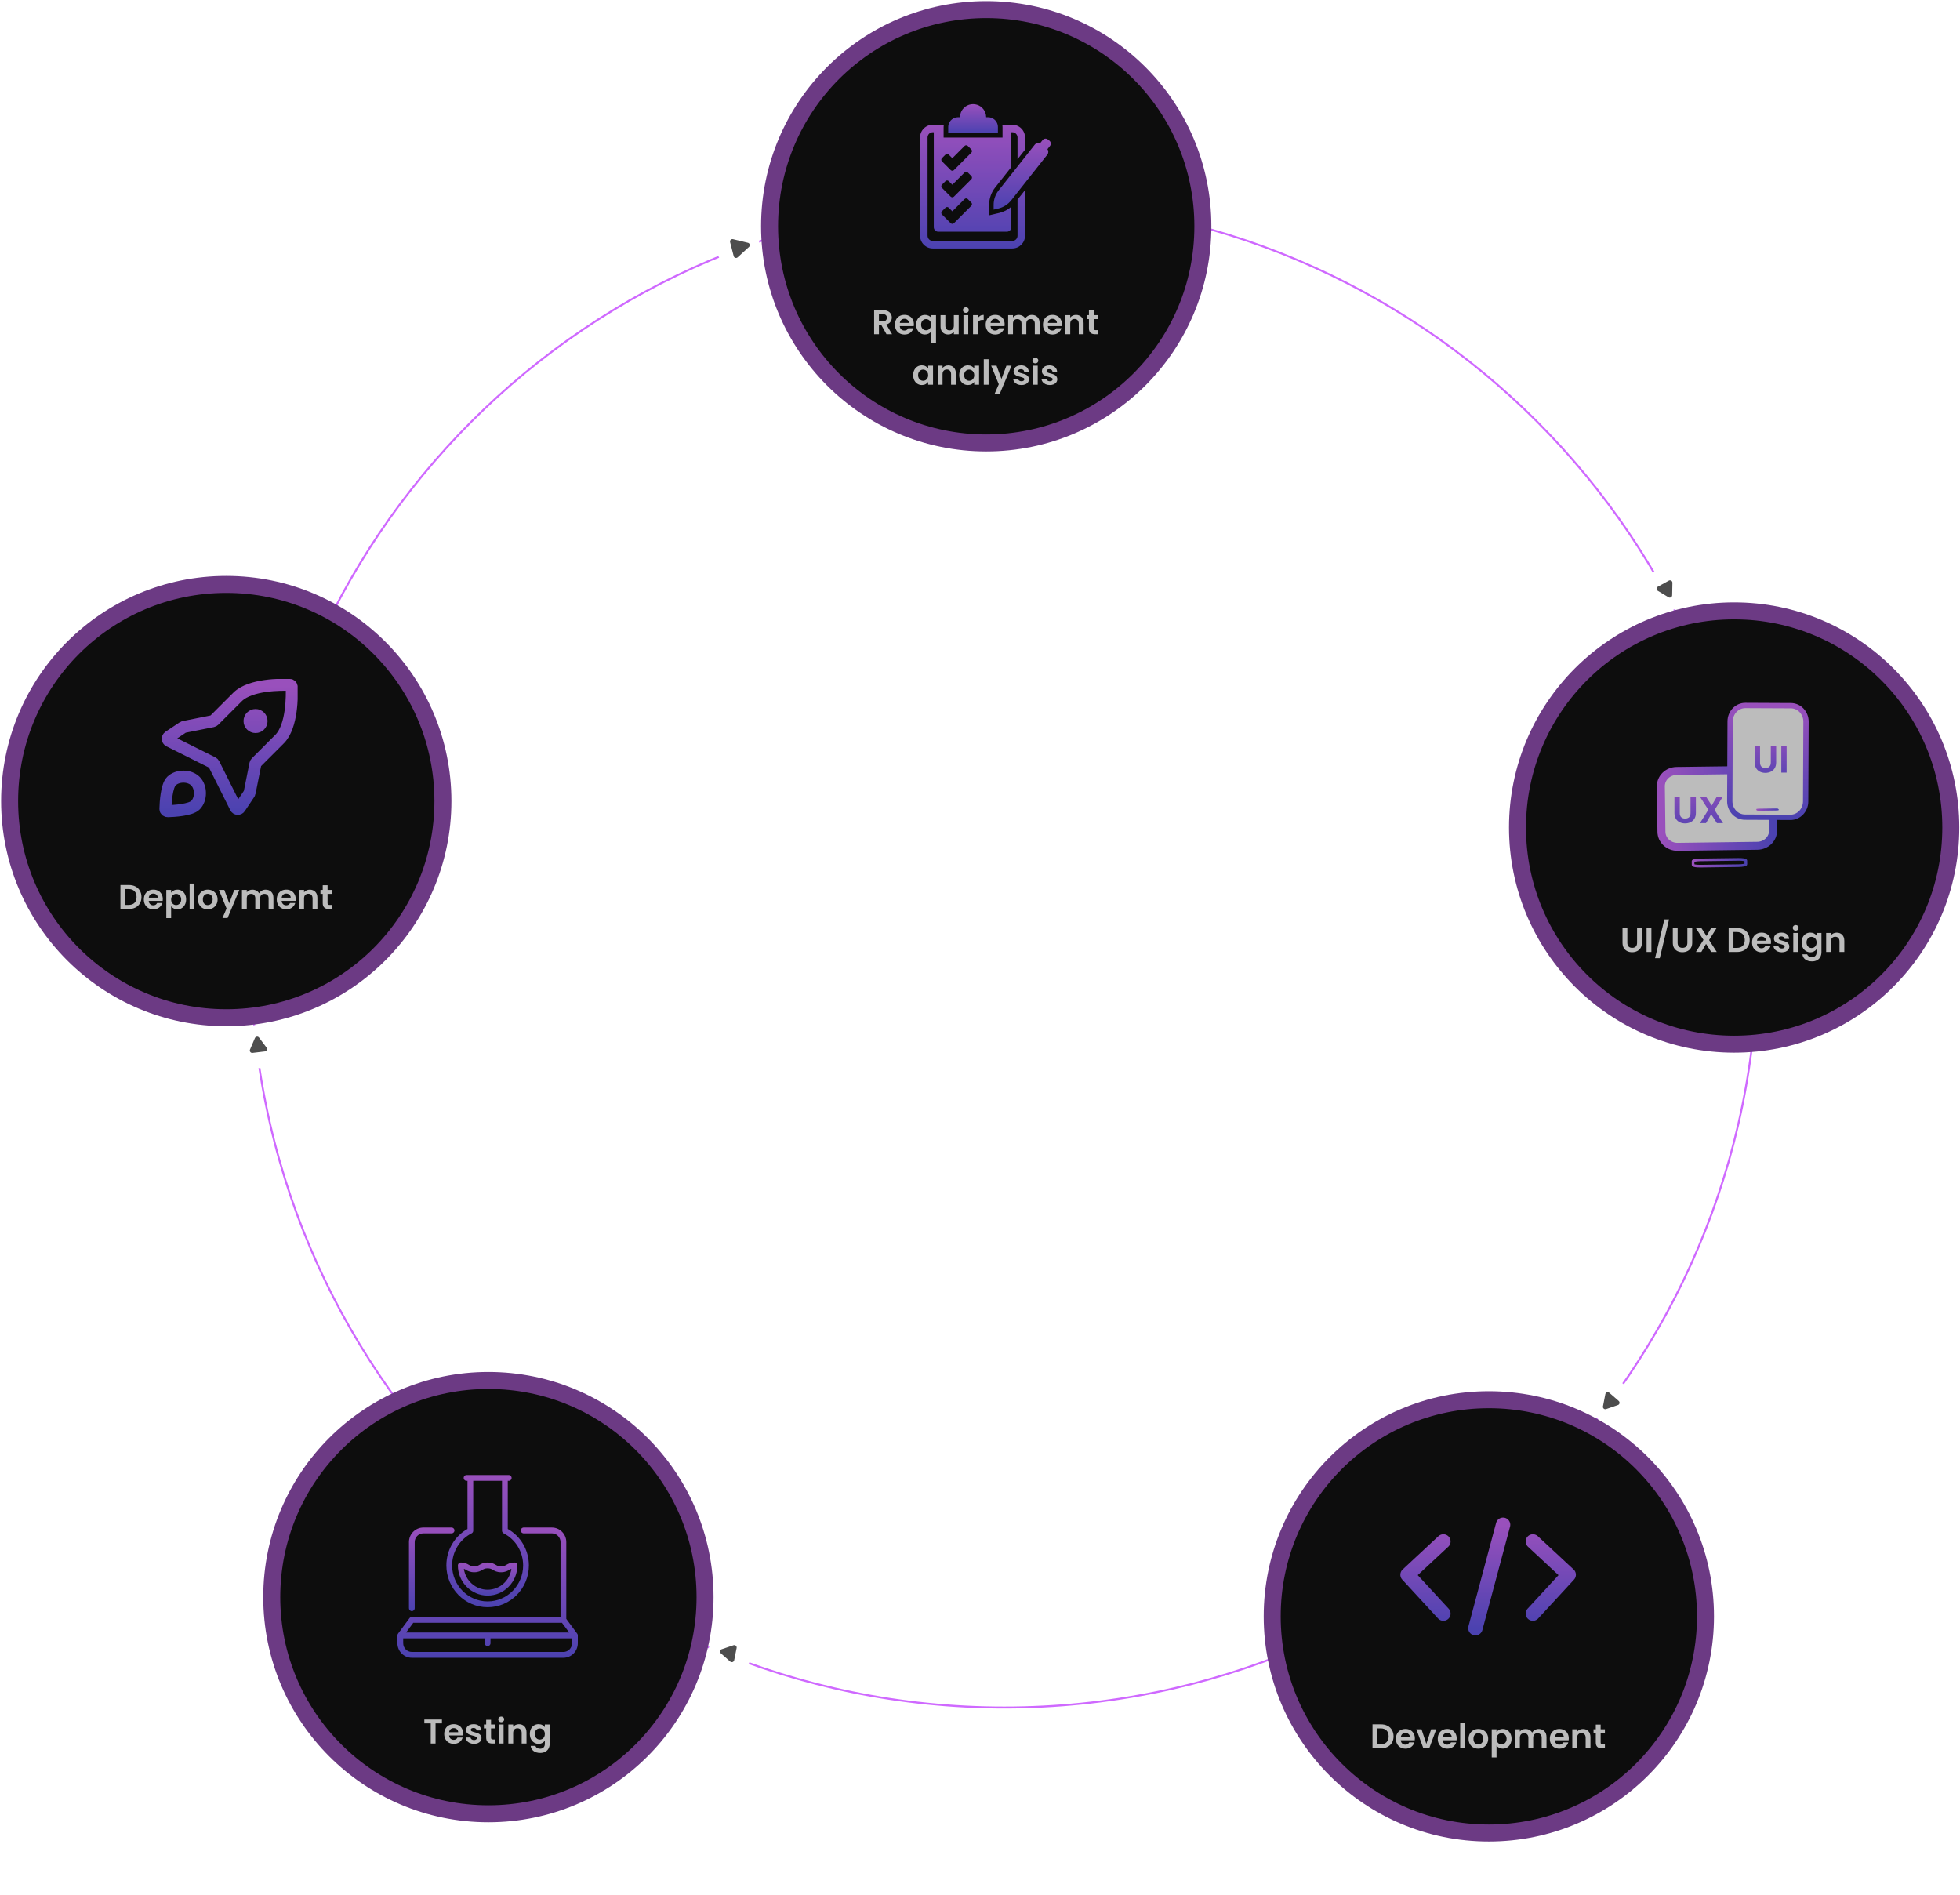 <svg width="815" height="788" viewBox="0 0 815 788" fill="none" xmlns="http://www.w3.org/2000/svg">
<path d="M730.824 396.746C730.824 569.75 590.577 709.997 417.573 709.997C244.569 709.997 104.322 569.75 104.322 396.746C104.322 223.743 244.569 83.495 417.573 83.495C590.577 83.495 730.824 223.743 730.824 396.746Z" stroke="#CF69FF" stroke-width="0.819"/>
<path d="M811.17 344.085C811.17 393.838 770.838 434.17 721.085 434.17C671.333 434.17 631 393.838 631 344.085C631 294.333 671.333 254 721.085 254C770.838 254 811.17 294.333 811.17 344.085Z" fill="#0D0D0D" stroke="#6C3A84" stroke-width="7.066"/>
<g opacity="0.72">
<path fill-rule="evenodd" clip-rule="evenodd" d="M697.157 320.568L730.317 320.135C733.98 320.088 736.986 322.874 737.032 326.358L737.278 345.287C737.324 348.771 734.391 351.635 730.728 351.682L697.568 352.115C693.905 352.162 690.899 349.376 690.853 345.892L690.607 326.963C690.561 323.479 693.494 320.615 697.157 320.568Z" fill="white" stroke="url(#paint0_linear_670_3278)" stroke-width="3.316" stroke-linecap="round" stroke-linejoin="round"/>
<path fill-rule="evenodd" clip-rule="evenodd" d="M707.122 357.535L722.797 357.33C724.528 357.308 725.935 357.523 725.938 357.81L725.959 359.371C725.962 359.659 724.562 359.91 722.831 359.933L707.156 360.137C705.424 360.159 704.018 359.945 704.014 359.657L703.994 358.096C703.99 357.809 705.39 357.557 707.122 357.535Z" stroke="url(#paint1_linear_670_3278)" stroke-width="1.105" stroke-linecap="round" stroke-linejoin="round"/>
<path fill-rule="evenodd" clip-rule="evenodd" d="M750.969 300.091L750.814 333.254C750.797 336.917 747.958 339.873 744.473 339.857L725.543 339.768C722.059 339.752 719.247 336.769 719.265 333.106L719.419 299.943C719.437 296.28 722.275 293.324 725.76 293.34L744.69 293.428C748.175 293.445 750.986 296.427 750.969 300.091Z" fill="white" stroke="url(#paint2_linear_670_3278)" stroke-width="2.211" stroke-linecap="round" stroke-linejoin="round"/>
<path fill-rule="evenodd" clip-rule="evenodd" d="M731.772 336.521L738.125 336.438C738.827 336.429 739.396 336.449 739.397 336.483L739.399 336.665C739.399 336.699 738.831 336.733 738.129 336.742L731.776 336.825C731.074 336.834 730.505 336.815 730.504 336.781L730.502 336.599C730.501 336.565 731.07 336.53 731.772 336.521Z" stroke="url(#paint3_linear_670_3278)" stroke-width="0.553" stroke-linecap="round" stroke-linejoin="round"/>
<path d="M731.854 310.224V317.054C731.854 317.802 732.049 318.377 732.439 318.777C732.829 319.167 733.378 319.362 734.084 319.362C734.801 319.362 735.354 319.167 735.744 318.777C736.134 318.377 736.329 317.802 736.329 317.054V310.224H738.558V317.038C738.558 317.976 738.353 318.772 737.942 319.426C737.541 320.069 736.998 320.554 736.313 320.88C735.639 321.207 734.885 321.37 734.052 321.37C733.23 321.37 732.482 321.207 731.807 320.88C731.143 320.554 730.616 320.069 730.226 319.426C729.836 318.772 729.641 317.976 729.641 317.038V310.224H731.854ZM742.911 310.224V321.26H740.697V310.224H742.911Z" fill="url(#paint4_linear_670_3278)"/>
<path d="M698.472 331.228V338.058C698.472 338.806 698.667 339.381 699.057 339.781C699.447 340.171 699.995 340.366 700.701 340.366C701.418 340.366 701.971 340.171 702.361 339.781C702.751 339.381 702.946 338.806 702.946 338.058V331.228H705.176V338.042C705.176 338.98 704.97 339.776 704.559 340.43C704.158 341.073 703.615 341.557 702.93 341.884C702.256 342.211 701.502 342.374 700.669 342.374C699.847 342.374 699.099 342.211 698.424 341.884C697.76 341.557 697.233 341.073 696.843 340.43C696.453 339.776 696.258 338.98 696.258 338.042V331.228H698.472ZM713.923 342.264L711.536 338.548L709.37 342.264H706.872L710.35 336.698L706.824 331.228H709.37L711.757 334.927L713.907 331.228H716.406L712.943 336.777L716.469 342.264H713.923Z" fill="url(#paint5_linear_670_3278)"/>
<path d="M676.673 385.849V392.027C676.673 392.704 676.849 393.224 677.202 393.586C677.555 393.939 678.051 394.116 678.69 394.116C679.338 394.116 679.839 393.939 680.191 393.586C680.544 393.224 680.721 392.704 680.721 392.027V385.849H682.737V392.013C682.737 392.862 682.551 393.582 682.179 394.173C681.817 394.755 681.326 395.193 680.706 395.489C680.096 395.784 679.414 395.932 678.661 395.932C677.917 395.932 677.24 395.784 676.63 395.489C676.029 395.193 675.552 394.755 675.2 394.173C674.847 393.582 674.67 392.862 674.67 392.013V385.849H676.673ZM686.674 385.849V395.832H684.672V385.849H686.674ZM694.016 382.287L690.155 398.421H688.195L692.057 382.287H694.016ZM697.582 385.849V392.027C697.582 392.704 697.759 393.224 698.112 393.586C698.464 393.939 698.96 394.116 699.599 394.116C700.248 394.116 700.748 393.939 701.101 393.586C701.454 393.224 701.63 392.704 701.63 392.027V385.849H703.647V392.013C703.647 392.862 703.461 393.582 703.089 394.173C702.727 394.755 702.236 395.193 701.616 395.489C701.006 395.784 700.324 395.932 699.571 395.932C698.827 395.932 698.15 395.784 697.54 395.489C696.939 395.193 696.462 394.755 696.109 394.173C695.756 393.582 695.58 392.862 695.58 392.013V385.849H697.582ZM711.56 395.832L709.4 392.471L707.441 395.832H705.181L708.328 390.797L705.138 385.849H707.441L709.601 389.195L711.546 385.849H713.806L710.673 390.869L713.863 395.832H711.56ZM722.285 385.849C723.334 385.849 724.254 386.054 725.045 386.464C725.846 386.874 726.461 387.46 726.89 388.223C727.329 388.976 727.548 389.853 727.548 390.855C727.548 391.856 727.329 392.733 726.89 393.486C726.461 394.23 725.846 394.807 725.045 395.217C724.254 395.627 723.334 395.832 722.285 395.832H718.795V385.849H722.285ZM722.213 394.13C723.262 394.13 724.073 393.844 724.645 393.272C725.217 392.7 725.503 391.894 725.503 390.855C725.503 389.815 725.217 389.005 724.645 388.423C724.073 387.832 723.262 387.536 722.213 387.536H720.797V394.13H722.213ZM736.413 391.698C736.413 391.985 736.394 392.242 736.356 392.471H730.563C730.611 393.043 730.811 393.491 731.164 393.815C731.517 394.14 731.951 394.302 732.466 394.302C733.209 394.302 733.739 393.982 734.053 393.343H736.213C735.984 394.106 735.546 394.735 734.897 395.231C734.249 395.718 733.453 395.961 732.509 395.961C731.746 395.961 731.059 395.794 730.449 395.46C729.848 395.117 729.376 394.635 729.033 394.016C728.699 393.396 728.532 392.681 728.532 391.87C728.532 391.05 728.699 390.33 729.033 389.71C729.367 389.091 729.834 388.614 730.435 388.28C731.035 387.946 731.727 387.779 732.509 387.779C733.262 387.779 733.934 387.942 734.525 388.266C735.126 388.59 735.588 389.052 735.913 389.653C736.246 390.244 736.413 390.926 736.413 391.698ZM734.339 391.126C734.33 390.611 734.144 390.201 733.782 389.896C733.419 389.582 732.976 389.424 732.451 389.424C731.956 389.424 731.536 389.577 731.193 389.882C730.859 390.178 730.654 390.592 730.578 391.126H734.339ZM740.907 395.961C740.259 395.961 739.677 395.846 739.162 395.617C738.647 395.379 738.237 395.06 737.932 394.659C737.636 394.259 737.474 393.815 737.446 393.329H739.462C739.501 393.634 739.648 393.887 739.906 394.087C740.173 394.287 740.502 394.387 740.893 394.387C741.274 394.387 741.57 394.311 741.78 394.159C741.999 394.006 742.108 393.811 742.108 393.572C742.108 393.315 741.975 393.124 741.708 393C741.451 392.867 741.036 392.724 740.464 392.571C739.872 392.428 739.386 392.28 739.005 392.128C738.633 391.975 738.309 391.741 738.032 391.427C737.765 391.112 737.632 390.688 737.632 390.154C737.632 389.715 737.756 389.315 738.004 388.952C738.261 388.59 738.623 388.304 739.091 388.094C739.567 387.884 740.125 387.779 740.764 387.779C741.708 387.779 742.461 388.018 743.024 388.495C743.586 388.962 743.896 389.596 743.954 390.397H742.037C742.008 390.082 741.875 389.834 741.636 389.653C741.408 389.462 741.098 389.367 740.707 389.367C740.344 389.367 740.063 389.434 739.863 389.567C739.672 389.701 739.577 389.887 739.577 390.125C739.577 390.392 739.71 390.597 739.977 390.74C740.244 390.874 740.659 391.012 741.222 391.155C741.794 391.298 742.266 391.446 742.638 391.598C743.01 391.751 743.329 391.989 743.596 392.314C743.873 392.628 744.016 393.048 744.025 393.572C744.025 394.03 743.896 394.44 743.639 394.802C743.391 395.165 743.029 395.451 742.552 395.66C742.085 395.861 741.536 395.961 740.907 395.961ZM746.684 386.964C746.331 386.964 746.036 386.855 745.798 386.635C745.569 386.406 745.454 386.125 745.454 385.791C745.454 385.458 745.569 385.181 745.798 384.962C746.036 384.733 746.331 384.619 746.684 384.619C747.037 384.619 747.328 384.733 747.557 384.962C747.795 385.181 747.914 385.458 747.914 385.791C747.914 386.125 747.795 386.406 747.557 386.635C747.328 386.855 747.037 386.964 746.684 386.964ZM747.671 387.908V395.832H745.669V387.908H747.671ZM752.753 387.779C753.344 387.779 753.864 387.899 754.312 388.137C754.76 388.366 755.113 388.666 755.371 389.038V387.908H757.387V395.889C757.387 396.623 757.24 397.277 756.944 397.849C756.648 398.43 756.205 398.888 755.614 399.222C755.023 399.565 754.308 399.737 753.468 399.737C752.343 399.737 751.418 399.475 750.694 398.95C749.979 398.426 749.573 397.71 749.478 396.805H751.466C751.571 397.167 751.795 397.453 752.138 397.663C752.491 397.882 752.915 397.992 753.411 397.992C753.993 397.992 754.465 397.815 754.827 397.463C755.19 397.119 755.371 396.595 755.371 395.889V394.659C755.113 395.031 754.756 395.341 754.298 395.589C753.85 395.837 753.335 395.961 752.753 395.961C752.086 395.961 751.476 395.789 750.923 395.446C750.369 395.103 749.931 394.621 749.607 394.001C749.292 393.372 749.135 392.652 749.135 391.842C749.135 391.041 749.292 390.33 749.607 389.71C749.931 389.091 750.365 388.614 750.908 388.28C751.461 387.946 752.076 387.779 752.753 387.779ZM755.371 391.87C755.371 391.384 755.275 390.969 755.085 390.626C754.894 390.273 754.637 390.006 754.312 389.825C753.988 389.634 753.64 389.539 753.268 389.539C752.896 389.539 752.553 389.629 752.238 389.811C751.924 389.992 751.666 390.259 751.466 390.611C751.275 390.955 751.18 391.365 751.18 391.842C751.18 392.318 751.275 392.738 751.466 393.1C751.666 393.453 751.924 393.725 752.238 393.915C752.563 394.106 752.906 394.202 753.268 394.202C753.64 394.202 753.988 394.111 754.312 393.93C754.637 393.739 754.894 393.472 755.085 393.129C755.275 392.776 755.371 392.356 755.371 391.87ZM763.734 387.794C764.678 387.794 765.441 388.094 766.023 388.695C766.604 389.286 766.895 390.116 766.895 391.184V395.832H764.893V391.455C764.893 390.826 764.735 390.344 764.421 390.011C764.106 389.667 763.677 389.496 763.133 389.496C762.58 389.496 762.142 389.667 761.818 390.011C761.503 390.344 761.346 390.826 761.346 391.455V395.832H759.343V387.908H761.346V388.895C761.613 388.552 761.951 388.285 762.361 388.094C762.781 387.894 763.238 387.794 763.734 387.794Z" fill="white"/>
</g>
<path d="M709.17 672.085C709.17 721.838 668.838 762.17 619.085 762.17C569.333 762.17 529 721.838 529 672.085C529 622.333 569.333 582 619.085 582C668.838 582 709.17 622.333 709.17 672.085Z" fill="#0D0D0D" stroke="#6C3A84" stroke-width="7.066"/>
<g opacity="0.72">
<path d="M600.176 640.932L585.287 654.778L600.176 670.932M637.398 640.932L652.287 654.778L637.398 670.932M625 634L613.5 677" stroke="url(#paint6_linear_670_3278)" stroke-width="6" stroke-linecap="round" stroke-linejoin="round"/>
<path d="M574.199 716.981C575.247 716.981 576.168 717.186 576.959 717.596C577.76 718.006 578.375 718.593 578.804 719.356C579.243 720.109 579.462 720.986 579.462 721.987C579.462 722.989 579.243 723.866 578.804 724.619C578.375 725.363 577.76 725.94 576.959 726.35C576.168 726.76 575.247 726.965 574.199 726.965H570.709V716.981H574.199ZM574.127 725.263C575.176 725.263 575.986 724.977 576.559 724.405C577.131 723.833 577.417 723.027 577.417 721.987C577.417 720.948 577.131 720.138 576.559 719.556C575.986 718.965 575.176 718.669 574.127 718.669H572.711V725.263H574.127ZM588.327 722.831C588.327 723.117 588.308 723.375 588.27 723.604H582.477C582.525 724.176 582.725 724.624 583.078 724.948C583.431 725.272 583.864 725.434 584.379 725.434C585.123 725.434 585.652 725.115 585.967 724.476H588.127C587.898 725.239 587.459 725.868 586.811 726.364C586.162 726.85 585.366 727.094 584.422 727.094C583.659 727.094 582.973 726.927 582.363 726.593C581.762 726.25 581.29 725.768 580.947 725.148C580.613 724.529 580.446 723.813 580.446 723.003C580.446 722.183 580.613 721.463 580.947 720.843C581.28 720.223 581.748 719.747 582.348 719.413C582.949 719.079 583.64 718.912 584.422 718.912C585.176 718.912 585.848 719.074 586.439 719.399C587.04 719.723 587.502 720.185 587.826 720.786C588.16 721.377 588.327 722.059 588.327 722.831ZM586.253 722.259C586.243 721.744 586.058 721.334 585.695 721.029C585.333 720.714 584.889 720.557 584.365 720.557C583.869 720.557 583.45 720.71 583.106 721.015C582.773 721.31 582.568 721.725 582.491 722.259H586.253ZM593.092 725.12L595.095 719.041H597.226L594.294 726.965H591.862L588.945 719.041H591.09L593.092 725.12ZM605.717 722.831C605.717 723.117 605.698 723.375 605.659 723.604H599.867C599.914 724.176 600.115 724.624 600.468 724.948C600.82 725.272 601.254 725.434 601.769 725.434C602.513 725.434 603.042 725.115 603.357 724.476H605.516C605.288 725.239 604.849 725.868 604.201 726.364C603.552 726.85 602.756 727.094 601.812 727.094C601.049 727.094 600.363 726.927 599.752 726.593C599.152 726.25 598.68 725.768 598.336 725.148C598.003 724.529 597.836 723.813 597.836 723.003C597.836 722.183 598.003 721.463 598.336 720.843C598.67 720.223 599.137 719.747 599.738 719.413C600.339 719.079 601.03 718.912 601.812 718.912C602.565 718.912 603.238 719.074 603.829 719.399C604.429 719.723 604.892 720.185 605.216 720.786C605.55 721.377 605.717 722.059 605.717 722.831ZM603.643 722.259C603.633 721.744 603.447 721.334 603.085 721.029C602.723 720.714 602.279 720.557 601.755 720.557C601.259 720.557 600.839 720.71 600.496 721.015C600.162 721.31 599.957 721.725 599.881 722.259H603.643ZM609.181 716.381V726.965H607.178V716.381H609.181ZM614.678 727.094C613.915 727.094 613.228 726.927 612.618 726.593C612.008 726.25 611.526 725.768 611.173 725.148C610.83 724.529 610.658 723.813 610.658 723.003C610.658 722.192 610.835 721.477 611.188 720.858C611.55 720.238 612.041 719.761 612.661 719.427C613.281 719.084 613.972 718.912 614.735 718.912C615.498 718.912 616.189 719.084 616.809 719.427C617.428 719.761 617.915 720.238 618.268 720.858C618.63 721.477 618.811 722.192 618.811 723.003C618.811 723.813 618.625 724.529 618.253 725.148C617.891 725.768 617.395 726.25 616.766 726.593C616.146 726.927 615.45 727.094 614.678 727.094ZM614.678 725.349C615.04 725.349 615.378 725.263 615.693 725.091C616.017 724.91 616.275 724.643 616.465 724.29C616.656 723.937 616.751 723.508 616.751 723.003C616.751 722.25 616.551 721.673 616.151 721.272C615.76 720.862 615.278 720.657 614.706 720.657C614.134 720.657 613.653 720.862 613.262 721.272C612.88 721.673 612.689 722.25 612.689 723.003C612.689 723.756 612.875 724.338 613.247 724.748C613.629 725.148 614.105 725.349 614.678 725.349ZM622.282 720.185C622.54 719.823 622.893 719.523 623.341 719.284C623.798 719.036 624.318 718.912 624.9 718.912C625.577 718.912 626.187 719.079 626.731 719.413C627.284 719.747 627.717 720.223 628.032 720.843C628.356 721.453 628.518 722.164 628.518 722.974C628.518 723.785 628.356 724.505 628.032 725.134C627.717 725.754 627.284 726.235 626.731 726.579C626.187 726.922 625.577 727.094 624.9 727.094C624.318 727.094 623.803 726.974 623.355 726.736C622.916 726.498 622.559 726.197 622.282 725.835V730.741H620.28V719.041H622.282V720.185ZM626.473 722.974C626.473 722.498 626.373 722.088 626.173 721.744C625.982 721.391 625.725 721.124 625.4 720.943C625.086 720.762 624.742 720.672 624.371 720.672C624.008 720.672 623.665 720.767 623.341 720.958C623.026 721.139 622.769 721.406 622.568 721.759C622.378 722.111 622.282 722.526 622.282 723.003C622.282 723.48 622.378 723.894 622.568 724.247C622.769 724.6 623.026 724.872 623.341 725.063C623.665 725.244 624.008 725.334 624.371 725.334C624.742 725.334 625.086 725.239 625.4 725.048C625.725 724.858 625.982 724.586 626.173 724.233C626.373 723.88 626.473 723.461 626.473 722.974ZM639.814 718.927C640.786 718.927 641.568 719.227 642.16 719.828C642.76 720.419 643.061 721.248 643.061 722.316V726.965H641.058V722.588C641.058 721.968 640.901 721.496 640.586 721.172C640.272 720.838 639.842 720.672 639.299 720.672C638.755 720.672 638.322 720.838 637.997 721.172C637.683 721.496 637.525 721.968 637.525 722.588V726.965H635.523V722.588C635.523 721.968 635.366 721.496 635.051 721.172C634.736 720.838 634.307 720.672 633.764 720.672C633.211 720.672 632.772 720.838 632.448 721.172C632.133 721.496 631.976 721.968 631.976 722.588V726.965H629.973V719.041H631.976V719.999C632.233 719.666 632.562 719.403 632.963 719.213C633.373 719.022 633.821 718.927 634.307 718.927C634.927 718.927 635.48 719.06 635.966 719.327C636.453 719.585 636.829 719.956 637.096 720.443C637.354 719.985 637.726 719.618 638.212 719.341C638.708 719.065 639.242 718.927 639.814 718.927ZM652.327 722.831C652.327 723.117 652.308 723.375 652.27 723.604H646.477C646.525 724.176 646.725 724.624 647.078 724.948C647.43 725.272 647.864 725.434 648.379 725.434C649.123 725.434 649.652 725.115 649.967 724.476H652.127C651.898 725.239 651.459 725.868 650.811 726.364C650.162 726.85 649.366 727.094 648.422 727.094C647.659 727.094 646.973 726.927 646.362 726.593C645.762 726.25 645.29 725.768 644.947 725.148C644.613 724.529 644.446 723.813 644.446 723.003C644.446 722.183 644.613 721.463 644.947 720.843C645.28 720.223 645.747 719.747 646.348 719.413C646.949 719.079 647.64 718.912 648.422 718.912C649.175 718.912 649.848 719.074 650.439 719.399C651.04 719.723 651.502 720.185 651.826 720.786C652.16 721.377 652.327 722.059 652.327 722.831ZM650.253 722.259C650.243 721.744 650.057 721.334 649.695 721.029C649.333 720.714 648.889 720.557 648.365 720.557C647.869 720.557 647.45 720.71 647.106 721.015C646.773 721.31 646.567 721.725 646.491 722.259H650.253ZM658.179 718.927C659.123 718.927 659.886 719.227 660.468 719.828C661.049 720.419 661.34 721.248 661.34 722.316V726.965H659.338V722.588C659.338 721.959 659.181 721.477 658.866 721.144C658.551 720.8 658.122 720.629 657.579 720.629C657.026 720.629 656.587 720.8 656.263 721.144C655.948 721.477 655.791 721.959 655.791 722.588V726.965H653.788V719.041H655.791V720.028C656.058 719.685 656.396 719.418 656.806 719.227C657.226 719.027 657.684 718.927 658.179 718.927ZM665.576 720.686V724.519C665.576 724.786 665.638 724.982 665.762 725.105C665.895 725.22 666.115 725.277 666.42 725.277H667.349V726.965H666.091C664.403 726.965 663.559 726.145 663.559 724.505V720.686H662.615V719.041H663.559V717.082H665.576V719.041H667.349V720.686H665.576Z" fill="white"/>
</g>
<path d="M293.17 664.085C293.17 713.838 252.838 754.17 203.085 754.17C153.333 754.17 113 713.838 113 664.085C113 614.333 153.333 574 203.085 574C252.838 574 293.17 614.333 293.17 664.085Z" fill="#0D0D0D" stroke="#6C3A84" stroke-width="7.066"/>
<g opacity="0.72">
<g clip-path="url(#clip0_670_3278)">
<path d="M187.778 635.141H176.033C172.734 635.141 170.049 637.861 170.049 641.204V668.694C170.049 669.364 170.585 669.906 171.246 669.906C171.907 669.906 172.443 669.364 172.443 668.694V641.204C172.443 639.198 174.054 637.566 176.033 637.566H187.778C188.439 637.566 188.974 637.023 188.974 636.353C188.974 635.683 188.439 635.141 187.778 635.141Z" fill="url(#paint7_linear_670_3278)"/>
<path d="M240.023 679.285L235.475 673.141V641.204C235.475 637.861 232.791 635.141 229.491 635.141H217.747C217.086 635.141 216.55 635.683 216.55 636.353C216.55 637.023 217.086 637.566 217.747 637.566H229.491C231.471 637.566 233.081 639.198 233.081 641.204V672.332H171.246C170.869 672.332 170.515 672.512 170.289 672.817L165.502 679.285C165.346 679.495 165.262 679.751 165.262 680.013V683.247C165.262 686.591 167.947 689.311 171.246 689.311H234.278C237.578 689.311 240.262 686.591 240.262 683.247V680.013C240.262 679.751 240.178 679.495 240.023 679.285ZM171.845 674.758H233.68L236.672 678.8H168.853L171.845 674.758ZM237.869 683.247C237.869 685.253 236.258 686.885 234.278 686.885H171.246C169.266 686.885 167.656 685.253 167.656 683.247V681.226H201.565V683.247C201.565 683.917 202.101 684.46 202.762 684.46C203.423 684.46 203.959 683.917 203.959 683.247V681.226H237.869V683.247Z" fill="url(#paint8_linear_670_3278)"/>
<path d="M211.14 635.734V615.736H211.539C212.2 615.736 212.736 615.193 212.736 614.523C212.736 613.853 212.2 613.311 211.539 613.311H193.986C193.325 613.311 192.789 613.853 192.789 614.523C192.789 615.193 193.325 615.736 193.986 615.736H194.385V635.734C188.952 638.813 185.608 644.558 185.608 650.906C185.608 660.491 193.303 668.289 202.762 668.289C212.221 668.289 219.916 660.491 219.916 650.906C219.916 644.558 216.573 638.813 211.14 635.734ZM202.762 665.864C194.623 665.864 188.002 659.154 188.002 650.906C188.002 645.227 191.113 640.107 196.121 637.545C196.524 637.339 196.778 636.921 196.778 636.463V615.736H208.746V636.463C208.746 636.92 209.001 637.339 209.404 637.545C214.412 640.107 217.523 645.227 217.523 650.906C217.523 659.154 210.901 665.864 202.762 665.864Z" fill="url(#paint9_linear_670_3278)"/>
<path d="M213.932 649.693C212.218 649.693 211.291 650.23 210.546 650.662C209.896 651.038 209.426 651.31 208.347 651.31C207.268 651.31 206.799 651.038 206.148 650.662C205.403 650.23 204.476 649.693 202.762 649.693C201.048 649.693 200.121 650.23 199.376 650.662C198.725 651.038 198.255 651.31 197.177 651.31C196.099 651.31 195.629 651.038 194.979 650.662C194.234 650.23 193.306 649.693 191.592 649.693C190.931 649.693 190.396 650.236 190.396 650.906C190.396 657.816 195.943 663.438 202.763 663.438C209.582 663.438 215.13 657.816 215.13 650.906C215.129 650.236 214.594 649.693 213.932 649.693ZM202.762 661.013C197.734 661.013 193.563 657.223 192.885 652.314C193.204 652.428 193.476 652.586 193.791 652.768C194.536 653.199 195.463 653.736 197.177 653.736C198.891 653.736 199.818 653.199 200.563 652.768C201.213 652.391 201.683 652.119 202.761 652.119C203.84 652.119 204.31 652.391 204.96 652.768C205.705 653.199 206.633 653.736 208.347 653.736C210.061 653.736 210.988 653.199 211.733 652.768C212.048 652.586 212.32 652.428 212.639 652.314C211.961 657.223 207.79 661.013 202.762 661.013Z" fill="url(#paint10_linear_670_3278)"/>
</g>
<path d="M183.767 714.981V716.598H181.107V724.965H179.104V716.598H176.444V714.981H183.767ZM192.594 720.831C192.594 721.117 192.575 721.375 192.537 721.604H186.744C186.792 722.176 186.992 722.624 187.345 722.948C187.698 723.272 188.132 723.434 188.646 723.434C189.39 723.434 189.919 723.115 190.234 722.476H192.394C192.165 723.239 191.726 723.868 191.078 724.364C190.43 724.85 189.633 725.094 188.689 725.094C187.926 725.094 187.24 724.927 186.63 724.593C186.029 724.25 185.557 723.768 185.214 723.148C184.88 722.529 184.713 721.813 184.713 721.003C184.713 720.183 184.88 719.463 185.214 718.843C185.547 718.223 186.015 717.747 186.615 717.413C187.216 717.079 187.907 716.912 188.689 716.912C189.443 716.912 190.115 717.074 190.706 717.399C191.307 717.723 191.769 718.185 192.093 718.786C192.427 719.377 192.594 720.059 192.594 720.831ZM190.52 720.259C190.511 719.744 190.325 719.334 189.962 719.029C189.6 718.714 189.157 718.557 188.632 718.557C188.136 718.557 187.717 718.71 187.373 719.015C187.04 719.31 186.835 719.725 186.758 720.259H190.52ZM197.088 725.094C196.439 725.094 195.858 724.979 195.343 724.75C194.828 724.512 194.418 724.192 194.113 723.792C193.817 723.392 193.655 722.948 193.627 722.462H195.643C195.681 722.767 195.829 723.02 196.087 723.22C196.354 723.42 196.683 723.52 197.073 723.52C197.455 723.52 197.751 723.444 197.96 723.291C198.18 723.139 198.289 722.943 198.289 722.705C198.289 722.448 198.156 722.257 197.889 722.133C197.631 721.999 197.217 721.856 196.644 721.704C196.053 721.561 195.567 721.413 195.186 721.26C194.814 721.108 194.489 720.874 194.213 720.56C193.946 720.245 193.812 719.821 193.812 719.287C193.812 718.848 193.936 718.447 194.184 718.085C194.442 717.723 194.804 717.437 195.271 717.227C195.748 717.017 196.306 716.912 196.945 716.912C197.889 716.912 198.642 717.151 199.205 717.627C199.767 718.095 200.077 718.729 200.134 719.53H198.218C198.189 719.215 198.056 718.967 197.817 718.786C197.588 718.595 197.279 718.5 196.888 718.5C196.525 718.5 196.244 718.567 196.044 718.7C195.853 718.834 195.758 719.02 195.758 719.258C195.758 719.525 195.891 719.73 196.158 719.873C196.425 720.007 196.84 720.145 197.402 720.288C197.975 720.431 198.447 720.579 198.818 720.731C199.19 720.884 199.51 721.122 199.777 721.446C200.053 721.761 200.196 722.181 200.206 722.705C200.206 723.163 200.077 723.573 199.82 723.935C199.572 724.297 199.209 724.583 198.733 724.793C198.265 724.993 197.717 725.094 197.088 725.094ZM204.181 718.686V722.519C204.181 722.786 204.243 722.982 204.367 723.105C204.5 723.22 204.72 723.277 205.025 723.277H205.954V724.965H204.696C203.008 724.965 202.164 724.145 202.164 722.505V718.686H201.22V717.041H202.164V715.082H204.181V717.041H205.954V718.686H204.181ZM208.41 716.097C208.057 716.097 207.762 715.987 207.523 715.768C207.295 715.539 207.18 715.258 207.18 714.924C207.18 714.59 207.295 714.314 207.523 714.095C207.762 713.866 208.057 713.751 208.41 713.751C208.763 713.751 209.054 713.866 209.283 714.095C209.521 714.314 209.64 714.59 209.64 714.924C209.64 715.258 209.521 715.539 209.283 715.768C209.054 715.987 208.763 716.097 208.41 716.097ZM209.397 717.041V724.965H207.395V717.041H209.397ZM215.766 716.927C216.71 716.927 217.473 717.227 218.055 717.828C218.637 718.419 218.927 719.248 218.927 720.316V724.965H216.925V720.588C216.925 719.959 216.768 719.477 216.453 719.144C216.138 718.8 215.709 718.629 215.166 718.629C214.613 718.629 214.174 718.8 213.85 719.144C213.535 719.477 213.378 719.959 213.378 720.588V724.965H211.376V717.041H213.378V718.028C213.645 717.685 213.983 717.418 214.393 717.227C214.813 717.027 215.271 716.927 215.766 716.927ZM223.935 716.912C224.527 716.912 225.046 717.032 225.494 717.27C225.943 717.499 226.295 717.799 226.553 718.171V717.041H228.569V725.022C228.569 725.756 228.422 726.409 228.126 726.982C227.831 727.563 227.387 728.021 226.796 728.355C226.205 728.698 225.49 728.87 224.65 728.87C223.525 728.87 222.6 728.607 221.876 728.083C221.161 727.558 220.755 726.843 220.66 725.937H222.648C222.753 726.3 222.977 726.586 223.32 726.796C223.673 727.015 224.097 727.125 224.593 727.125C225.175 727.125 225.647 726.948 226.009 726.595C226.372 726.252 226.553 725.728 226.553 725.022V723.792C226.295 724.164 225.938 724.474 225.48 724.722C225.032 724.97 224.517 725.094 223.935 725.094C223.268 725.094 222.658 724.922 222.105 724.579C221.552 724.235 221.113 723.754 220.789 723.134C220.474 722.505 220.317 721.785 220.317 720.974C220.317 720.173 220.474 719.463 220.789 718.843C221.113 718.223 221.547 717.747 222.09 717.413C222.643 717.079 223.258 716.912 223.935 716.912ZM226.553 721.003C226.553 720.517 226.457 720.102 226.267 719.759C226.076 719.406 225.819 719.139 225.494 718.958C225.17 718.767 224.822 718.672 224.45 718.672C224.078 718.672 223.735 718.762 223.42 718.943C223.106 719.124 222.848 719.391 222.648 719.744C222.457 720.088 222.362 720.498 222.362 720.974C222.362 721.451 222.457 721.871 222.648 722.233C222.848 722.586 223.106 722.858 223.42 723.048C223.745 723.239 224.088 723.334 224.45 723.334C224.822 723.334 225.17 723.244 225.494 723.063C225.819 722.872 226.076 722.605 226.267 722.262C226.457 721.909 226.553 721.489 226.553 721.003Z" fill="white"/>
</g>
<g filter="url(#filter0_dddddd_670_3278)">
<circle cx="307" cy="103" r="9" fill="white"/>
</g>
<path d="M311.453 102.666C312.044 102.125 311.791 101.144 311.012 100.956L304.783 99.455C304.049 99.278 303.392 99.947 303.58 100.677L305.083 106.505C305.272 107.236 306.17 107.503 306.727 106.993L311.453 102.666Z" fill="#4D4D4D"/>
<g filter="url(#filter1_dddddd_670_3278)">
<circle cx="693" cy="245" r="9" fill="white"/>
</g>
<path d="M695.415 242.316C695.429 241.546 694.606 241.049 693.932 241.421L689.382 243.931C688.708 244.303 688.689 245.265 689.348 245.663L693.797 248.348C694.456 248.746 695.299 248.281 695.313 247.511L695.415 242.316Z" fill="#4D4D4D"/>
<g filter="url(#filter2_dddddd_670_3278)">
<circle cx="669.678" cy="582.678" r="9" transform="rotate(-50.095 669.678 582.678)" fill="white"/>
</g>
<path d="M669.167 579.105C668.586 578.6 667.676 578.913 667.529 579.668L666.536 584.769C666.389 585.524 667.115 586.156 667.843 585.905L672.757 584.215C673.485 583.965 673.668 583.02 673.088 582.515L669.167 579.105Z" fill="#4D4D4D"/>
<g filter="url(#filter3_dddddd_670_3278)">
<circle cx="303.449" cy="687.449" r="9" transform="rotate(10.18 303.449 687.449)" fill="white"/>
</g>
<path d="M306.3 685.233C306.451 684.478 305.728 683.843 304.998 684.09L300.077 685.756C299.348 686.003 299.159 686.947 299.738 687.455L303.642 690.884C304.22 691.392 305.131 691.083 305.282 690.328L306.3 685.233Z" fill="#4D4D4D"/>
<g filter="url(#filter4_dddddd_670_3278)">
<circle cx="107.16" cy="435.16" r="9" transform="rotate(82.036 107.16 435.16)" fill="white"/>
</g>
<path d="M110.153 437.18C110.918 437.088 111.296 436.203 110.834 435.587L107.718 431.429C107.256 430.813 106.301 430.928 105.998 431.635L103.955 436.413C103.653 437.121 104.23 437.891 104.994 437.799L110.153 437.18Z" fill="#4D4D4D"/>
<path d="M184.17 333.085C184.17 382.838 143.838 423.17 94.085 423.17C44.333 423.17 4 382.838 4 333.085C4 283.333 44.333 243 94.085 243C143.838 243 184.17 283.333 184.17 333.085Z" fill="#0D0D0D" stroke="#6C3A84" stroke-width="7.066"/>
<g opacity="0.72">
<g clip-path="url(#clip1_670_3278)">
<path d="M121.305 285.67C121.286 285.172 120.901 284.787 120.403 284.768C116.978 284.634 104.219 284.513 98.842 289.732C98.788 289.785 98.743 289.833 98.691 289.886C97.876 290.725 90.331 298.247 88.972 299.602C88.832 299.741 88.659 299.832 88.466 299.87L76.456 302.272C76.328 302.298 76.206 302.348 76.098 302.421L70.196 306.355C69.557 306.781 69.617 307.738 70.303 308.082L88.464 317.162C88.658 317.259 88.814 317.416 88.911 317.609L97.992 335.77C98.335 336.457 99.292 336.516 99.718 335.877L103.652 329.976C103.725 329.867 103.775 329.745 103.801 329.617L106.203 317.607C106.242 317.414 106.332 317.241 106.471 317.102C107.826 315.742 115.348 308.197 116.187 307.382C116.241 307.33 116.289 307.285 116.341 307.231C121.561 301.854 121.439 289.095 121.305 285.67ZM106.262 302.311C104.881 302.311 103.762 301.192 103.762 299.811C103.762 298.43 104.881 297.311 106.262 297.311C107.643 297.311 108.762 298.43 108.762 299.811C108.762 301.192 107.643 302.311 106.262 302.311ZM81.262 324.811C78.762 322.311 73.762 322.311 71.262 324.811C69.246 326.827 68.856 333.721 68.78 336.314C68.764 336.866 69.207 337.309 69.759 337.293C72.352 337.217 79.246 336.827 81.262 334.811C83.762 332.311 83.762 327.311 81.262 324.811Z" stroke="url(#paint11_linear_670_3278)" stroke-width="5"/>
</g>
<path d="M53.563 367.981C54.612 367.981 55.532 368.186 56.324 368.596C57.125 369.006 57.74 369.593 58.169 370.356C58.608 371.109 58.827 371.986 58.827 372.987C58.827 373.989 58.608 374.866 58.169 375.619C57.74 376.363 57.125 376.94 56.324 377.35C55.532 377.76 54.612 377.965 53.563 377.965H50.074V367.981H53.563ZM53.492 376.263C54.541 376.263 55.351 375.977 55.923 375.405C56.495 374.833 56.782 374.027 56.782 372.987C56.782 371.948 56.495 371.138 55.923 370.556C55.351 369.965 54.541 369.669 53.492 369.669H52.076V376.263H53.492ZM67.692 373.831C67.692 374.117 67.673 374.375 67.635 374.604H61.842C61.89 375.176 62.09 375.624 62.443 375.948C62.795 376.272 63.229 376.434 63.744 376.434C64.488 376.434 65.017 376.115 65.332 375.476H67.492C67.263 376.239 66.824 376.868 66.176 377.364C65.527 377.85 64.731 378.094 63.787 378.094C63.024 378.094 62.338 377.927 61.727 377.593C61.127 377.25 60.655 376.768 60.312 376.148C59.978 375.529 59.811 374.813 59.811 374.003C59.811 373.183 59.978 372.463 60.312 371.843C60.645 371.223 61.112 370.747 61.713 370.413C62.314 370.079 63.005 369.912 63.787 369.912C64.54 369.912 65.213 370.074 65.804 370.399C66.405 370.723 66.867 371.185 67.191 371.786C67.525 372.377 67.692 373.059 67.692 373.831ZM65.618 373.259C65.608 372.744 65.422 372.334 65.06 372.029C64.698 371.714 64.254 371.557 63.73 371.557C63.234 371.557 62.815 371.71 62.471 372.015C62.138 372.31 61.932 372.725 61.856 373.259H65.618ZM71.156 371.185C71.413 370.823 71.766 370.523 72.214 370.284C72.672 370.036 73.192 369.912 73.773 369.912C74.45 369.912 75.061 370.079 75.604 370.413C76.157 370.747 76.591 371.223 76.906 371.843C77.23 372.453 77.392 373.164 77.392 373.974C77.392 374.785 77.23 375.505 76.906 376.134C76.591 376.754 76.157 377.235 75.604 377.579C75.061 377.922 74.45 378.094 73.773 378.094C73.192 378.094 72.677 377.974 72.228 377.736C71.79 377.498 71.432 377.197 71.156 376.835V381.741H69.153V370.041H71.156V371.185ZM75.347 373.974C75.347 373.498 75.246 373.088 75.046 372.744C74.856 372.391 74.598 372.124 74.274 371.943C73.959 371.762 73.616 371.672 73.244 371.672C72.882 371.672 72.538 371.767 72.214 371.958C71.9 372.139 71.642 372.406 71.442 372.759C71.251 373.111 71.156 373.526 71.156 374.003C71.156 374.48 71.251 374.894 71.442 375.247C71.642 375.6 71.9 375.872 72.214 376.063C72.538 376.244 72.882 376.334 73.244 376.334C73.616 376.334 73.959 376.239 74.274 376.048C74.598 375.858 74.856 375.586 75.046 375.233C75.246 374.88 75.347 374.461 75.347 373.974ZM80.849 367.381V377.965H78.847V367.381H80.849ZM86.346 378.094C85.583 378.094 84.897 377.927 84.287 377.593C83.676 377.25 83.195 376.768 82.842 376.148C82.499 375.529 82.327 374.813 82.327 374.003C82.327 373.192 82.504 372.477 82.856 371.858C83.219 371.238 83.71 370.761 84.329 370.427C84.949 370.084 85.641 369.912 86.403 369.912C87.166 369.912 87.858 370.084 88.477 370.427C89.097 370.761 89.584 371.238 89.936 371.858C90.299 372.477 90.48 373.192 90.48 374.003C90.48 374.813 90.294 375.529 89.922 376.148C89.56 376.768 89.064 377.25 88.434 377.593C87.815 377.927 87.119 378.094 86.346 378.094ZM86.346 376.349C86.709 376.349 87.047 376.263 87.362 376.091C87.686 375.91 87.943 375.643 88.134 375.29C88.325 374.937 88.42 374.508 88.42 374.003C88.42 373.25 88.22 372.673 87.82 372.272C87.428 371.862 86.947 371.657 86.375 371.657C85.803 371.657 85.321 371.862 84.93 372.272C84.549 372.673 84.358 373.25 84.358 374.003C84.358 374.756 84.544 375.338 84.916 375.748C85.297 376.148 85.774 376.349 86.346 376.349ZM99.529 370.041L94.623 381.712H92.492L94.209 377.765L91.033 370.041H93.279L95.324 375.576L97.398 370.041H99.529ZM110.449 369.927C111.422 369.927 112.203 370.227 112.795 370.828C113.395 371.419 113.696 372.248 113.696 373.316V377.965H111.693V373.588C111.693 372.968 111.536 372.496 111.221 372.172C110.907 371.838 110.478 371.672 109.934 371.672C109.391 371.672 108.957 371.838 108.633 372.172C108.318 372.496 108.161 372.968 108.161 373.588V377.965H106.158V373.588C106.158 372.968 106.001 372.496 105.686 372.172C105.371 371.838 104.942 371.672 104.399 371.672C103.846 371.672 103.407 371.838 103.083 372.172C102.768 372.496 102.611 372.968 102.611 373.588V377.965H100.609V370.041H102.611V370.999C102.868 370.666 103.197 370.403 103.598 370.213C104.008 370.022 104.456 369.927 104.942 369.927C105.562 369.927 106.115 370.06 106.602 370.327C107.088 370.585 107.464 370.956 107.731 371.443C107.989 370.985 108.361 370.618 108.847 370.341C109.343 370.065 109.877 369.927 110.449 369.927ZM122.962 373.831C122.962 374.117 122.943 374.375 122.905 374.604H117.112C117.16 375.176 117.36 375.624 117.713 375.948C118.066 376.272 118.499 376.434 119.014 376.434C119.758 376.434 120.287 376.115 120.602 375.476H122.762C122.533 376.239 122.094 376.868 121.446 377.364C120.797 377.85 120.001 378.094 119.057 378.094C118.294 378.094 117.608 377.927 116.998 377.593C116.397 377.25 115.925 376.768 115.582 376.148C115.248 375.529 115.081 374.813 115.081 374.003C115.081 373.183 115.248 372.463 115.582 371.843C115.915 371.223 116.383 370.747 116.983 370.413C117.584 370.079 118.275 369.912 119.057 369.912C119.81 369.912 120.483 370.074 121.074 370.399C121.675 370.723 122.137 371.185 122.461 371.786C122.795 372.377 122.962 373.059 122.962 373.831ZM120.888 373.259C120.878 372.744 120.693 372.334 120.33 372.029C119.968 371.714 119.524 371.557 119 371.557C118.504 371.557 118.085 371.71 117.741 372.015C117.408 372.31 117.203 372.725 117.126 373.259H120.888ZM128.814 369.927C129.758 369.927 130.521 370.227 131.103 370.828C131.685 371.419 131.975 372.248 131.975 373.316V377.965H129.973V373.588C129.973 372.959 129.816 372.477 129.501 372.144C129.186 371.8 128.757 371.629 128.214 371.629C127.661 371.629 127.222 371.8 126.898 372.144C126.583 372.477 126.426 372.959 126.426 373.588V377.965H124.423V370.041H126.426V371.028C126.693 370.685 127.031 370.418 127.441 370.227C127.861 370.027 128.319 369.927 128.814 369.927ZM136.211 371.686V375.519C136.211 375.786 136.273 375.982 136.397 376.105C136.53 376.22 136.75 376.277 137.055 376.277H137.985V377.965H136.726C135.038 377.965 134.194 377.145 134.194 375.505V371.686H133.25V370.041H134.194V368.082H136.211V370.041H137.985V371.686H136.211Z" fill="white"/>
</g>
<path d="M500.17 94.085C500.17 143.838 459.838 184.17 410.085 184.17C360.333 184.17 320 143.838 320 94.085C320 44.333 360.333 4 410.085 4C459.838 4 500.17 44.333 500.17 94.085Z" fill="#0D0D0D" stroke="#6C3A84" stroke-width="7.066"/>
<g opacity="0.72">
<g clip-path="url(#clip2_670_3278)">
<path d="M426.225 98.005V79.051L423.105 83V98.005C423.105 99.21 422.125 100.19 420.92 100.19H387.884C386.68 100.19 385.7 99.21 385.7 98.005V57.162C385.7 55.958 386.68 54.978 387.884 54.978H388.278V94.474C388.278 95.508 389.117 96.347 390.151 96.347H418.654C419.688 96.347 420.526 95.508 420.526 94.474V85.955C419.1 87.207 417.376 88.104 415.516 88.541L413.599 88.992L411.304 89.532L411.298 87.174L411.294 85.204C411.288 82.593 412.177 80.027 413.796 77.978L420.526 69.463V54.978H420.92C422.125 54.978 423.105 55.958 423.105 57.162V66.2L426.225 62.252V57.162C426.225 54.237 423.845 51.857 420.92 51.857H416.789C416.841 52.174 416.868 52.498 416.868 52.829V53.418V54.978V55.295V57.212H414.951H394.28H392.363V55.295V54.978V53.418V52.829C392.363 52.498 392.39 52.174 392.442 51.857H387.884C384.959 51.857 382.579 54.237 382.579 57.162V98.005C382.579 100.93 384.959 103.31 387.884 103.31H420.92C423.846 103.31 426.225 100.93 426.225 98.005ZM403.899 85.568L396.653 92.814C396.287 93.179 395.695 93.179 395.329 92.814L393.186 90.67L391.676 89.161C391.311 88.795 391.311 88.203 391.676 87.837L393.158 86.356C393.523 85.99 394.116 85.99 394.481 86.356L395.991 87.865L401.094 82.763C401.459 82.397 402.052 82.397 402.418 82.763L403.899 84.244C404.264 84.609 404.264 85.202 403.899 85.568ZM403.899 74.526L396.653 81.772C396.287 82.138 395.695 82.138 395.329 81.772L393.186 79.629L391.676 78.12C391.311 77.754 391.311 77.161 391.676 76.796L393.158 75.315C393.523 74.949 394.116 74.949 394.481 75.315L395.991 76.824L401.094 71.721C401.459 71.356 402.052 71.356 402.418 71.721L403.899 73.203C404.264 73.568 404.264 74.161 403.899 74.526ZM393.158 64.273C393.523 63.908 394.116 63.908 394.481 64.273L395.991 65.783L401.094 60.68C401.459 60.314 402.052 60.314 402.418 60.68L403.899 62.161C404.264 62.527 404.264 63.12 403.899 63.485L396.653 70.731C396.287 71.097 395.695 71.097 395.329 70.731L393.186 68.588L391.676 67.078C391.311 66.713 391.311 66.12 391.676 65.754L393.158 64.273Z" fill="url(#paint12_linear_670_3278)"/>
<path d="M410.871 48.75H410.055C410.055 48.423 410.026 48.103 409.971 47.791C409.912 47.46 409.823 47.14 409.707 46.833C408.932 44.775 406.945 43.31 404.616 43.31C402.286 43.31 400.299 44.775 399.524 46.833C399.408 47.14 399.319 47.46 399.26 47.791C399.205 48.103 399.176 48.423 399.176 48.75H398.36C396.442 48.75 394.834 50.074 394.398 51.858C394.321 52.169 394.28 52.495 394.28 52.83V53.418V54.978V55.295H414.951V54.978V53.418V52.83C414.951 52.495 414.909 52.169 414.833 51.858C414.397 50.074 412.789 48.75 410.871 48.75Z" fill="url(#paint13_linear_670_3278)"/>
<path d="M436.61 60.679C436.648 60.63 436.683 60.579 436.715 60.527C437.123 59.863 436.979 58.985 436.353 58.49L435.718 57.988C435.092 57.493 434.204 57.556 433.653 58.106C433.61 58.15 433.568 58.195 433.529 58.244L433.055 58.844L432.461 59.596C432.228 59.498 431.981 59.449 431.735 59.449C431.182 59.449 430.634 59.693 430.265 60.16L426.225 65.272L423.105 69.22L420.526 72.483L415.265 79.14C413.901 80.865 413.162 83.001 413.167 85.201L413.171 87.17L415.088 86.719C417.229 86.216 419.136 85.002 420.5 83.277L420.526 83.244L423.105 79.981L426.225 76.033L435.5 64.297C436.034 63.622 436.027 62.693 435.541 62.03L436.136 61.278L436.61 60.679Z" fill="url(#paint14_linear_670_3278)"/>
</g>
<path d="M368.625 138.965L366.422 135.074H365.478V138.965H363.476V128.981H367.223C367.995 128.981 368.653 129.12 369.197 129.396C369.74 129.663 370.145 130.03 370.412 130.498C370.689 130.955 370.827 131.47 370.827 132.042C370.827 132.7 370.637 133.296 370.255 133.83C369.874 134.355 369.306 134.717 368.553 134.917L370.942 138.965H368.625ZM365.478 133.573H367.151C367.695 133.573 368.1 133.444 368.367 133.186C368.634 132.919 368.768 132.552 368.768 132.085C368.768 131.627 368.634 131.275 368.367 131.027C368.1 130.769 367.695 130.641 367.151 130.641H365.478V133.573ZM380.004 134.831C380.004 135.117 379.985 135.375 379.947 135.604H374.154C374.202 136.176 374.402 136.624 374.755 136.948C375.108 137.272 375.542 137.434 376.057 137.434C376.8 137.434 377.33 137.115 377.644 136.476H379.804C379.575 137.239 379.137 137.868 378.488 138.364C377.84 138.85 377.044 139.094 376.1 139.094C375.337 139.094 374.65 138.927 374.04 138.593C373.439 138.25 372.967 137.768 372.624 137.148C372.29 136.529 372.123 135.813 372.123 135.003C372.123 134.183 372.29 133.463 372.624 132.843C372.958 132.223 373.425 131.747 374.026 131.413C374.626 131.079 375.318 130.912 376.1 130.912C376.853 130.912 377.525 131.074 378.116 131.399C378.717 131.723 379.18 132.185 379.504 132.786C379.837 133.377 380.004 134.059 380.004 134.831ZM377.93 134.259C377.921 133.744 377.735 133.334 377.373 133.029C377.01 132.714 376.567 132.557 376.042 132.557C375.547 132.557 375.127 132.71 374.784 133.015C374.45 133.31 374.245 133.725 374.169 134.259H377.93ZM380.951 134.989C380.951 134.197 381.113 133.496 381.437 132.886C381.771 132.266 382.219 131.785 382.782 131.442C383.344 131.098 383.964 130.927 384.641 130.927C385.204 130.927 385.7 131.036 386.129 131.256C386.567 131.465 386.92 131.737 387.187 132.071V131.041H389.204V142.741H387.187V137.878C386.92 138.221 386.563 138.507 386.114 138.736C385.666 138.965 385.161 139.079 384.598 139.079C383.931 139.079 383.316 138.908 382.753 138.564C382.2 138.212 381.762 137.725 381.437 137.105C381.113 136.486 380.951 135.78 380.951 134.989ZM387.187 135.003C387.187 134.517 387.087 134.097 386.887 133.744C386.686 133.391 386.424 133.124 386.1 132.943C385.785 132.762 385.447 132.672 385.085 132.672C384.732 132.672 384.393 132.762 384.069 132.943C383.754 133.124 383.497 133.391 383.297 133.744C383.096 134.088 382.996 134.502 382.996 134.989C382.996 135.475 383.096 135.899 383.297 136.262C383.497 136.614 383.754 136.881 384.069 137.063C384.393 137.244 384.732 137.334 385.085 137.334C385.447 137.334 385.785 137.244 386.1 137.063C386.424 136.881 386.686 136.614 386.887 136.262C387.087 135.909 387.187 135.489 387.187 135.003ZM398.64 131.041V138.965H396.623V137.964C396.366 138.307 396.027 138.579 395.608 138.779C395.198 138.97 394.75 139.065 394.263 139.065C393.643 139.065 393.095 138.936 392.618 138.679C392.142 138.412 391.765 138.026 391.488 137.52C391.221 137.005 391.088 136.395 391.088 135.689V131.041H393.09V135.403C393.09 136.033 393.248 136.519 393.562 136.862C393.877 137.196 394.306 137.363 394.85 137.363C395.403 137.363 395.837 137.196 396.151 136.862C396.466 136.519 396.623 136.033 396.623 135.403V131.041H398.64ZM401.631 130.097C401.278 130.097 400.983 129.987 400.744 129.768C400.515 129.539 400.401 129.258 400.401 128.924C400.401 128.59 400.515 128.314 400.744 128.095C400.983 127.866 401.278 127.751 401.631 127.751C401.984 127.751 402.275 127.866 402.504 128.095C402.742 128.314 402.861 128.59 402.861 128.924C402.861 129.258 402.742 129.539 402.504 129.768C402.275 129.987 401.984 130.097 401.631 130.097ZM402.618 131.041V138.965H400.616V131.041H402.618ZM406.599 132.271C406.856 131.852 407.19 131.523 407.6 131.284C408.02 131.046 408.496 130.927 409.03 130.927V133.029H408.501C407.872 133.029 407.395 133.177 407.071 133.473C406.756 133.768 406.599 134.283 406.599 135.017V138.965H404.596V131.041H406.599V132.271ZM417.745 134.831C417.745 135.117 417.726 135.375 417.688 135.604H411.895C411.943 136.176 412.143 136.624 412.496 136.948C412.849 137.272 413.282 137.434 413.797 137.434C414.541 137.434 415.07 137.115 415.385 136.476H417.545C417.316 137.239 416.877 137.868 416.229 138.364C415.58 138.85 414.784 139.094 413.84 139.094C413.077 139.094 412.391 138.927 411.781 138.593C411.18 138.25 410.708 137.768 410.365 137.148C410.031 136.529 409.864 135.813 409.864 135.003C409.864 134.183 410.031 133.463 410.365 132.843C410.698 132.223 411.166 131.747 411.766 131.413C412.367 131.079 413.058 130.912 413.84 130.912C414.594 130.912 415.266 131.074 415.857 131.399C416.458 131.723 416.92 132.185 417.244 132.786C417.578 133.377 417.745 134.059 417.745 134.831ZM415.671 134.259C415.662 133.744 415.476 133.334 415.113 133.029C414.751 132.714 414.308 132.557 413.783 132.557C413.287 132.557 412.868 132.71 412.524 133.015C412.191 133.31 411.986 133.725 411.909 134.259H415.671ZM429.047 130.927C430.02 130.927 430.801 131.227 431.393 131.828C431.993 132.419 432.294 133.248 432.294 134.316V138.965H430.291V134.588C430.291 133.968 430.134 133.496 429.819 133.172C429.505 132.838 429.076 132.672 428.532 132.672C427.989 132.672 427.555 132.838 427.231 133.172C426.916 133.496 426.759 133.968 426.759 134.588V138.965H424.756V134.588C424.756 133.968 424.599 133.496 424.284 133.172C423.969 132.838 423.54 132.672 422.997 132.672C422.444 132.672 422.005 132.838 421.681 133.172C421.366 133.496 421.209 133.968 421.209 134.588V138.965H419.207V131.041H421.209V131.999C421.466 131.666 421.795 131.403 422.196 131.213C422.606 131.022 423.054 130.927 423.54 130.927C424.16 130.927 424.713 131.06 425.199 131.327C425.686 131.585 426.062 131.956 426.329 132.443C426.587 131.985 426.959 131.618 427.445 131.341C427.941 131.065 428.475 130.927 429.047 130.927ZM441.56 134.831C441.56 135.117 441.541 135.375 441.503 135.604H435.71C435.758 136.176 435.958 136.624 436.311 136.948C436.664 137.272 437.097 137.434 437.612 137.434C438.356 137.434 438.885 137.115 439.2 136.476H441.36C441.131 137.239 440.692 137.868 440.044 138.364C439.395 138.85 438.599 139.094 437.655 139.094C436.892 139.094 436.206 138.927 435.596 138.593C434.995 138.25 434.523 137.768 434.18 137.148C433.846 136.529 433.679 135.813 433.679 135.003C433.679 134.183 433.846 133.463 434.18 132.843C434.513 132.223 434.981 131.747 435.581 131.413C436.182 131.079 436.873 130.912 437.655 130.912C438.408 130.912 439.081 131.074 439.672 131.399C440.273 131.723 440.735 132.185 441.059 132.786C441.393 133.377 441.56 134.059 441.56 134.831ZM439.486 134.259C439.476 133.744 439.291 133.334 438.928 133.029C438.566 132.714 438.122 132.557 437.598 132.557C437.102 132.557 436.683 132.71 436.339 133.015C436.006 133.31 435.801 133.725 435.724 134.259H439.486ZM447.412 130.927C448.356 130.927 449.119 131.227 449.701 131.828C450.283 132.419 450.573 133.248 450.573 134.316V138.965H448.571V134.588C448.571 133.959 448.414 133.477 448.099 133.144C447.784 132.8 447.355 132.629 446.812 132.629C446.259 132.629 445.82 132.8 445.496 133.144C445.181 133.477 445.024 133.959 445.024 134.588V138.965H443.021V131.041H445.024V132.028C445.291 131.685 445.629 131.418 446.039 131.227C446.459 131.027 446.917 130.927 447.412 130.927ZM454.809 132.686V136.519C454.809 136.786 454.871 136.982 454.995 137.105C455.128 137.22 455.348 137.277 455.653 137.277H456.583V138.965H455.324C453.636 138.965 452.792 138.145 452.792 136.505V132.686H451.848V131.041H452.792V129.082H454.809V131.041H456.583V132.686H454.809ZM379.708 155.974C379.708 155.173 379.865 154.463 380.18 153.843C380.504 153.223 380.938 152.747 381.481 152.413C382.035 152.079 382.65 151.912 383.327 151.912C383.918 151.912 384.433 152.032 384.871 152.27C385.319 152.508 385.677 152.809 385.944 153.171V152.041H387.961V159.965H385.944V158.806C385.687 159.178 385.329 159.488 384.871 159.736C384.423 159.974 383.903 160.094 383.312 160.094C382.645 160.094 382.035 159.922 381.481 159.579C380.938 159.235 380.504 158.754 380.18 158.134C379.865 157.505 379.708 156.785 379.708 155.974ZM385.944 156.003C385.944 155.517 385.849 155.102 385.658 154.759C385.467 154.406 385.21 154.139 384.886 153.958C384.561 153.767 384.213 153.672 383.841 153.672C383.47 153.672 383.126 153.762 382.812 153.943C382.497 154.124 382.24 154.391 382.039 154.744C381.849 155.088 381.753 155.498 381.753 155.974C381.753 156.451 381.849 156.871 382.039 157.233C382.24 157.586 382.497 157.858 382.812 158.048C383.136 158.239 383.479 158.334 383.841 158.334C384.213 158.334 384.561 158.244 384.886 158.063C385.21 157.872 385.467 157.605 385.658 157.262C385.849 156.909 385.944 156.489 385.944 156.003ZM394.307 151.927C395.251 151.927 396.014 152.227 396.596 152.828C397.177 153.419 397.468 154.248 397.468 155.316V159.965H395.466V155.588C395.466 154.959 395.309 154.477 394.994 154.144C394.679 153.8 394.25 153.629 393.707 153.629C393.154 153.629 392.715 153.8 392.391 154.144C392.076 154.477 391.919 154.959 391.919 155.588V159.965H389.916V152.041H391.919V153.028C392.186 152.685 392.524 152.418 392.934 152.227C393.354 152.027 393.812 151.927 394.307 151.927ZM398.858 155.974C398.858 155.173 399.015 154.463 399.33 153.843C399.654 153.223 400.088 152.747 400.631 152.413C401.184 152.079 401.799 151.912 402.476 151.912C403.067 151.912 403.582 152.032 404.021 152.27C404.469 152.508 404.827 152.809 405.094 153.171V152.041H407.11V159.965H405.094V158.806C404.836 159.178 404.479 159.488 404.021 159.736C403.573 159.974 403.053 160.094 402.462 160.094C401.794 160.094 401.184 159.922 400.631 159.579C400.088 159.235 399.654 158.754 399.33 158.134C399.015 157.505 398.858 156.785 398.858 155.974ZM405.094 156.003C405.094 155.517 404.998 155.102 404.808 154.759C404.617 154.406 404.359 154.139 404.035 153.958C403.711 153.767 403.363 153.672 402.991 153.672C402.619 153.672 402.276 153.762 401.961 153.943C401.647 154.124 401.389 154.391 401.189 154.744C400.998 155.088 400.903 155.498 400.903 155.974C400.903 156.451 400.998 156.871 401.189 157.233C401.389 157.586 401.647 157.858 401.961 158.048C402.286 158.239 402.629 158.334 402.991 158.334C403.363 158.334 403.711 158.244 404.035 158.063C404.359 157.872 404.617 157.605 404.808 157.262C404.998 156.909 405.094 156.489 405.094 156.003ZM411.068 149.381V159.965H409.066V149.381H411.068ZM420.627 152.041L415.721 163.712H413.59L415.307 159.765L412.131 152.041H414.377L416.422 157.576L418.496 152.041H420.627ZM424.739 160.094C424.091 160.094 423.509 159.979 422.994 159.75C422.479 159.512 422.069 159.192 421.764 158.792C421.468 158.392 421.306 157.948 421.278 157.462H423.294C423.333 157.767 423.48 158.02 423.738 158.22C424.005 158.42 424.334 158.52 424.725 158.52C425.106 158.52 425.402 158.444 425.611 158.291C425.831 158.139 425.94 157.943 425.94 157.705C425.94 157.448 425.807 157.257 425.54 157.133C425.283 156.999 424.868 156.856 424.296 156.704C423.704 156.561 423.218 156.413 422.837 156.26C422.465 156.108 422.141 155.874 421.864 155.56C421.597 155.245 421.464 154.821 421.464 154.287C421.464 153.848 421.588 153.447 421.836 153.085C422.093 152.723 422.455 152.437 422.923 152.227C423.399 152.017 423.957 151.912 424.596 151.912C425.54 151.912 426.293 152.151 426.856 152.627C427.418 153.095 427.728 153.729 427.786 154.53H425.869C425.84 154.215 425.707 153.967 425.468 153.786C425.24 153.595 424.93 153.5 424.539 153.5C424.176 153.5 423.895 153.567 423.695 153.7C423.504 153.834 423.409 154.02 423.409 154.258C423.409 154.525 423.542 154.73 423.809 154.873C424.076 155.007 424.491 155.145 425.054 155.288C425.626 155.431 426.098 155.579 426.47 155.731C426.842 155.884 427.161 156.122 427.428 156.446C427.704 156.761 427.848 157.181 427.857 157.705C427.857 158.163 427.728 158.573 427.471 158.935C427.223 159.297 426.861 159.583 426.384 159.793C425.917 159.993 425.368 160.094 424.739 160.094ZM430.516 151.097C430.163 151.097 429.868 150.987 429.629 150.768C429.401 150.539 429.286 150.258 429.286 149.924C429.286 149.59 429.401 149.314 429.629 149.095C429.868 148.866 430.163 148.751 430.516 148.751C430.869 148.751 431.16 148.866 431.389 149.095C431.627 149.314 431.746 149.59 431.746 149.924C431.746 150.258 431.627 150.539 431.389 150.768C431.16 150.987 430.869 151.097 430.516 151.097ZM431.503 152.041V159.965H429.501V152.041H431.503ZM436.514 160.094C435.865 160.094 435.284 159.979 434.769 159.75C434.254 159.512 433.844 159.192 433.539 158.792C433.243 158.392 433.081 157.948 433.052 157.462H435.069C435.107 157.767 435.255 158.02 435.513 158.22C435.78 158.42 436.109 158.52 436.499 158.52C436.881 158.52 437.176 158.444 437.386 158.291C437.606 158.139 437.715 157.943 437.715 157.705C437.715 157.448 437.582 157.257 437.315 157.133C437.057 156.999 436.642 156.856 436.07 156.704C435.479 156.561 434.993 156.413 434.611 156.26C434.24 156.108 433.915 155.874 433.639 155.56C433.372 155.245 433.238 154.821 433.238 154.287C433.238 153.848 433.362 153.447 433.61 153.085C433.868 152.723 434.23 152.437 434.697 152.227C435.174 152.017 435.732 151.912 436.371 151.912C437.315 151.912 438.068 152.151 438.631 152.627C439.193 153.095 439.503 153.729 439.56 154.53H437.644C437.615 154.215 437.482 153.967 437.243 153.786C437.014 153.595 436.704 153.5 436.314 153.5C435.951 153.5 435.67 153.567 435.47 153.7C435.279 153.834 435.184 154.02 435.184 154.258C435.184 154.525 435.317 154.73 435.584 154.873C435.851 155.007 436.266 155.145 436.828 155.288C437.401 155.431 437.873 155.579 438.244 155.731C438.616 155.884 438.936 156.122 439.203 156.446C439.479 156.761 439.622 157.181 439.632 157.705C439.632 158.163 439.503 158.573 439.246 158.935C438.998 159.297 438.635 159.583 438.159 159.793C437.691 159.993 437.143 160.094 436.514 160.094Z" fill="white"/>
</g>
<defs>
<filter id="filter0_dddddd_670_3278" x="207.28" y="3.28" width="199.44" height="199.44" filterUnits="userSpaceOnUse" color-interpolation-filters="sRGB">
<feFlood flood-opacity="0" result="BackgroundImageFix"/>
<feColorMatrix in="SourceAlpha" type="matrix" values="0 0 0 0 0 0 0 0 0 0 0 0 0 0 0 0 0 0 127 0" result="hardAlpha"/>
<feOffset/>
<feGaussianBlur stdDeviation="1.08"/>
<feColorMatrix type="matrix" values="0 0 0 0 0.761 0 0 0 0 0.431 0 0 0 0 0.969 0 0 0 1 0"/>
<feBlend mode="normal" in2="BackgroundImageFix" result="effect1_dropShadow_670_3278"/>
<feColorMatrix in="SourceAlpha" type="matrix" values="0 0 0 0 0 0 0 0 0 0 0 0 0 0 0 0 0 0 127 0" result="hardAlpha"/>
<feOffset/>
<feGaussianBlur stdDeviation="2.16"/>
<feColorMatrix type="matrix" values="0 0 0 0 0.761 0 0 0 0 0.431 0 0 0 0 0.969 0 0 0 1 0"/>
<feBlend mode="normal" in2="effect1_dropShadow_670_3278" result="effect2_dropShadow_670_3278"/>
<feColorMatrix in="SourceAlpha" type="matrix" values="0 0 0 0 0 0 0 0 0 0 0 0 0 0 0 0 0 0 127 0" result="hardAlpha"/>
<feOffset/>
<feGaussianBlur stdDeviation="7.56"/>
<feColorMatrix type="matrix" values="0 0 0 0 0.761 0 0 0 0 0.431 0 0 0 0 0.969 0 0 0 1 0"/>
<feBlend mode="normal" in2="effect2_dropShadow_670_3278" result="effect3_dropShadow_670_3278"/>
<feColorMatrix in="SourceAlpha" type="matrix" values="0 0 0 0 0 0 0 0 0 0 0 0 0 0 0 0 0 0 127 0" result="hardAlpha"/>
<feOffset/>
<feGaussianBlur stdDeviation="15.12"/>
<feColorMatrix type="matrix" values="0 0 0 0 0.761 0 0 0 0 0.431 0 0 0 0 0.969 0 0 0 1 0"/>
<feBlend mode="normal" in2="effect3_dropShadow_670_3278" result="effect4_dropShadow_670_3278"/>
<feColorMatrix in="SourceAlpha" type="matrix" values="0 0 0 0 0 0 0 0 0 0 0 0 0 0 0 0 0 0 127 0" result="hardAlpha"/>
<feOffset/>
<feGaussianBlur stdDeviation="25.92"/>
<feColorMatrix type="matrix" values="0 0 0 0 0.761 0 0 0 0 0.431 0 0 0 0 0.969 0 0 0 1 0"/>
<feBlend mode="normal" in2="effect4_dropShadow_670_3278" result="effect5_dropShadow_670_3278"/>
<feColorMatrix in="SourceAlpha" type="matrix" values="0 0 0 0 0 0 0 0 0 0 0 0 0 0 0 0 0 0 127 0" result="hardAlpha"/>
<feOffset/>
<feGaussianBlur stdDeviation="45.36"/>
<feColorMatrix type="matrix" values="0 0 0 0 0.761 0 0 0 0 0.431 0 0 0 0 0.969 0 0 0 1 0"/>
<feBlend mode="normal" in2="effect5_dropShadow_670_3278" result="effect6_dropShadow_670_3278"/>
<feBlend mode="normal" in="SourceGraphic" in2="effect6_dropShadow_670_3278" result="shape"/>
</filter>
<filter id="filter1_dddddd_670_3278" x="593.28" y="145.28" width="199.44" height="199.44" filterUnits="userSpaceOnUse" color-interpolation-filters="sRGB">
<feFlood flood-opacity="0" result="BackgroundImageFix"/>
<feColorMatrix in="SourceAlpha" type="matrix" values="0 0 0 0 0 0 0 0 0 0 0 0 0 0 0 0 0 0 127 0" result="hardAlpha"/>
<feOffset/>
<feGaussianBlur stdDeviation="1.08"/>
<feColorMatrix type="matrix" values="0 0 0 0 0.761 0 0 0 0 0.431 0 0 0 0 0.969 0 0 0 1 0"/>
<feBlend mode="normal" in2="BackgroundImageFix" result="effect1_dropShadow_670_3278"/>
<feColorMatrix in="SourceAlpha" type="matrix" values="0 0 0 0 0 0 0 0 0 0 0 0 0 0 0 0 0 0 127 0" result="hardAlpha"/>
<feOffset/>
<feGaussianBlur stdDeviation="2.16"/>
<feColorMatrix type="matrix" values="0 0 0 0 0.761 0 0 0 0 0.431 0 0 0 0 0.969 0 0 0 1 0"/>
<feBlend mode="normal" in2="effect1_dropShadow_670_3278" result="effect2_dropShadow_670_3278"/>
<feColorMatrix in="SourceAlpha" type="matrix" values="0 0 0 0 0 0 0 0 0 0 0 0 0 0 0 0 0 0 127 0" result="hardAlpha"/>
<feOffset/>
<feGaussianBlur stdDeviation="7.56"/>
<feColorMatrix type="matrix" values="0 0 0 0 0.761 0 0 0 0 0.431 0 0 0 0 0.969 0 0 0 1 0"/>
<feBlend mode="normal" in2="effect2_dropShadow_670_3278" result="effect3_dropShadow_670_3278"/>
<feColorMatrix in="SourceAlpha" type="matrix" values="0 0 0 0 0 0 0 0 0 0 0 0 0 0 0 0 0 0 127 0" result="hardAlpha"/>
<feOffset/>
<feGaussianBlur stdDeviation="15.12"/>
<feColorMatrix type="matrix" values="0 0 0 0 0.761 0 0 0 0 0.431 0 0 0 0 0.969 0 0 0 1 0"/>
<feBlend mode="normal" in2="effect3_dropShadow_670_3278" result="effect4_dropShadow_670_3278"/>
<feColorMatrix in="SourceAlpha" type="matrix" values="0 0 0 0 0 0 0 0 0 0 0 0 0 0 0 0 0 0 127 0" result="hardAlpha"/>
<feOffset/>
<feGaussianBlur stdDeviation="25.92"/>
<feColorMatrix type="matrix" values="0 0 0 0 0.761 0 0 0 0 0.431 0 0 0 0 0.969 0 0 0 1 0"/>
<feBlend mode="normal" in2="effect4_dropShadow_670_3278" result="effect5_dropShadow_670_3278"/>
<feColorMatrix in="SourceAlpha" type="matrix" values="0 0 0 0 0 0 0 0 0 0 0 0 0 0 0 0 0 0 127 0" result="hardAlpha"/>
<feOffset/>
<feGaussianBlur stdDeviation="45.36"/>
<feColorMatrix type="matrix" values="0 0 0 0 0.761 0 0 0 0 0.431 0 0 0 0 0.969 0 0 0 1 0"/>
<feBlend mode="normal" in2="effect5_dropShadow_670_3278" result="effect6_dropShadow_670_3278"/>
<feBlend mode="normal" in="SourceGraphic" in2="effect6_dropShadow_670_3278" result="shape"/>
</filter>
<filter id="filter2_dddddd_670_3278" x="569.957" y="482.958" width="199.44" height="199.44" filterUnits="userSpaceOnUse" color-interpolation-filters="sRGB">
<feFlood flood-opacity="0" result="BackgroundImageFix"/>
<feColorMatrix in="SourceAlpha" type="matrix" values="0 0 0 0 0 0 0 0 0 0 0 0 0 0 0 0 0 0 127 0" result="hardAlpha"/>
<feOffset/>
<feGaussianBlur stdDeviation="1.08"/>
<feColorMatrix type="matrix" values="0 0 0 0 0.761 0 0 0 0 0.431 0 0 0 0 0.969 0 0 0 1 0"/>
<feBlend mode="normal" in2="BackgroundImageFix" result="effect1_dropShadow_670_3278"/>
<feColorMatrix in="SourceAlpha" type="matrix" values="0 0 0 0 0 0 0 0 0 0 0 0 0 0 0 0 0 0 127 0" result="hardAlpha"/>
<feOffset/>
<feGaussianBlur stdDeviation="2.16"/>
<feColorMatrix type="matrix" values="0 0 0 0 0.761 0 0 0 0 0.431 0 0 0 0 0.969 0 0 0 1 0"/>
<feBlend mode="normal" in2="effect1_dropShadow_670_3278" result="effect2_dropShadow_670_3278"/>
<feColorMatrix in="SourceAlpha" type="matrix" values="0 0 0 0 0 0 0 0 0 0 0 0 0 0 0 0 0 0 127 0" result="hardAlpha"/>
<feOffset/>
<feGaussianBlur stdDeviation="7.56"/>
<feColorMatrix type="matrix" values="0 0 0 0 0.761 0 0 0 0 0.431 0 0 0 0 0.969 0 0 0 1 0"/>
<feBlend mode="normal" in2="effect2_dropShadow_670_3278" result="effect3_dropShadow_670_3278"/>
<feColorMatrix in="SourceAlpha" type="matrix" values="0 0 0 0 0 0 0 0 0 0 0 0 0 0 0 0 0 0 127 0" result="hardAlpha"/>
<feOffset/>
<feGaussianBlur stdDeviation="15.12"/>
<feColorMatrix type="matrix" values="0 0 0 0 0.761 0 0 0 0 0.431 0 0 0 0 0.969 0 0 0 1 0"/>
<feBlend mode="normal" in2="effect3_dropShadow_670_3278" result="effect4_dropShadow_670_3278"/>
<feColorMatrix in="SourceAlpha" type="matrix" values="0 0 0 0 0 0 0 0 0 0 0 0 0 0 0 0 0 0 127 0" result="hardAlpha"/>
<feOffset/>
<feGaussianBlur stdDeviation="25.92"/>
<feColorMatrix type="matrix" values="0 0 0 0 0.761 0 0 0 0 0.431 0 0 0 0 0.969 0 0 0 1 0"/>
<feBlend mode="normal" in2="effect4_dropShadow_670_3278" result="effect5_dropShadow_670_3278"/>
<feColorMatrix in="SourceAlpha" type="matrix" values="0 0 0 0 0 0 0 0 0 0 0 0 0 0 0 0 0 0 127 0" result="hardAlpha"/>
<feOffset/>
<feGaussianBlur stdDeviation="45.36"/>
<feColorMatrix type="matrix" values="0 0 0 0 0.761 0 0 0 0 0.431 0 0 0 0 0.969 0 0 0 1 0"/>
<feBlend mode="normal" in2="effect5_dropShadow_670_3278" result="effect6_dropShadow_670_3278"/>
<feBlend mode="normal" in="SourceGraphic" in2="effect6_dropShadow_670_3278" result="shape"/>
</filter>
<filter id="filter3_dddddd_670_3278" x="203.727" y="587.727" width="199.443" height="199.444" filterUnits="userSpaceOnUse" color-interpolation-filters="sRGB">
<feFlood flood-opacity="0" result="BackgroundImageFix"/>
<feColorMatrix in="SourceAlpha" type="matrix" values="0 0 0 0 0 0 0 0 0 0 0 0 0 0 0 0 0 0 127 0" result="hardAlpha"/>
<feOffset/>
<feGaussianBlur stdDeviation="1.08"/>
<feColorMatrix type="matrix" values="0 0 0 0 0.761 0 0 0 0 0.431 0 0 0 0 0.969 0 0 0 1 0"/>
<feBlend mode="normal" in2="BackgroundImageFix" result="effect1_dropShadow_670_3278"/>
<feColorMatrix in="SourceAlpha" type="matrix" values="0 0 0 0 0 0 0 0 0 0 0 0 0 0 0 0 0 0 127 0" result="hardAlpha"/>
<feOffset/>
<feGaussianBlur stdDeviation="2.16"/>
<feColorMatrix type="matrix" values="0 0 0 0 0.761 0 0 0 0 0.431 0 0 0 0 0.969 0 0 0 1 0"/>
<feBlend mode="normal" in2="effect1_dropShadow_670_3278" result="effect2_dropShadow_670_3278"/>
<feColorMatrix in="SourceAlpha" type="matrix" values="0 0 0 0 0 0 0 0 0 0 0 0 0 0 0 0 0 0 127 0" result="hardAlpha"/>
<feOffset/>
<feGaussianBlur stdDeviation="7.56"/>
<feColorMatrix type="matrix" values="0 0 0 0 0.761 0 0 0 0 0.431 0 0 0 0 0.969 0 0 0 1 0"/>
<feBlend mode="normal" in2="effect2_dropShadow_670_3278" result="effect3_dropShadow_670_3278"/>
<feColorMatrix in="SourceAlpha" type="matrix" values="0 0 0 0 0 0 0 0 0 0 0 0 0 0 0 0 0 0 127 0" result="hardAlpha"/>
<feOffset/>
<feGaussianBlur stdDeviation="15.12"/>
<feColorMatrix type="matrix" values="0 0 0 0 0.761 0 0 0 0 0.431 0 0 0 0 0.969 0 0 0 1 0"/>
<feBlend mode="normal" in2="effect3_dropShadow_670_3278" result="effect4_dropShadow_670_3278"/>
<feColorMatrix in="SourceAlpha" type="matrix" values="0 0 0 0 0 0 0 0 0 0 0 0 0 0 0 0 0 0 127 0" result="hardAlpha"/>
<feOffset/>
<feGaussianBlur stdDeviation="25.92"/>
<feColorMatrix type="matrix" values="0 0 0 0 0.761 0 0 0 0 0.431 0 0 0 0 0.969 0 0 0 1 0"/>
<feBlend mode="normal" in2="effect4_dropShadow_670_3278" result="effect5_dropShadow_670_3278"/>
<feColorMatrix in="SourceAlpha" type="matrix" values="0 0 0 0 0 0 0 0 0 0 0 0 0 0 0 0 0 0 127 0" result="hardAlpha"/>
<feOffset/>
<feGaussianBlur stdDeviation="45.36"/>
<feColorMatrix type="matrix" values="0 0 0 0 0.761 0 0 0 0 0.431 0 0 0 0 0.969 0 0 0 1 0"/>
<feBlend mode="normal" in2="effect5_dropShadow_670_3278" result="effect6_dropShadow_670_3278"/>
<feBlend mode="normal" in="SourceGraphic" in2="effect6_dropShadow_670_3278" result="shape"/>
</filter>
<filter id="filter4_dddddd_670_3278" x="7.439" y="335.438" width="199.442" height="199.444" filterUnits="userSpaceOnUse" color-interpolation-filters="sRGB">
<feFlood flood-opacity="0" result="BackgroundImageFix"/>
<feColorMatrix in="SourceAlpha" type="matrix" values="0 0 0 0 0 0 0 0 0 0 0 0 0 0 0 0 0 0 127 0" result="hardAlpha"/>
<feOffset/>
<feGaussianBlur stdDeviation="1.08"/>
<feColorMatrix type="matrix" values="0 0 0 0 0.761 0 0 0 0 0.431 0 0 0 0 0.969 0 0 0 1 0"/>
<feBlend mode="normal" in2="BackgroundImageFix" result="effect1_dropShadow_670_3278"/>
<feColorMatrix in="SourceAlpha" type="matrix" values="0 0 0 0 0 0 0 0 0 0 0 0 0 0 0 0 0 0 127 0" result="hardAlpha"/>
<feOffset/>
<feGaussianBlur stdDeviation="2.16"/>
<feColorMatrix type="matrix" values="0 0 0 0 0.761 0 0 0 0 0.431 0 0 0 0 0.969 0 0 0 1 0"/>
<feBlend mode="normal" in2="effect1_dropShadow_670_3278" result="effect2_dropShadow_670_3278"/>
<feColorMatrix in="SourceAlpha" type="matrix" values="0 0 0 0 0 0 0 0 0 0 0 0 0 0 0 0 0 0 127 0" result="hardAlpha"/>
<feOffset/>
<feGaussianBlur stdDeviation="7.56"/>
<feColorMatrix type="matrix" values="0 0 0 0 0.761 0 0 0 0 0.431 0 0 0 0 0.969 0 0 0 1 0"/>
<feBlend mode="normal" in2="effect2_dropShadow_670_3278" result="effect3_dropShadow_670_3278"/>
<feColorMatrix in="SourceAlpha" type="matrix" values="0 0 0 0 0 0 0 0 0 0 0 0 0 0 0 0 0 0 127 0" result="hardAlpha"/>
<feOffset/>
<feGaussianBlur stdDeviation="15.12"/>
<feColorMatrix type="matrix" values="0 0 0 0 0.761 0 0 0 0 0.431 0 0 0 0 0.969 0 0 0 1 0"/>
<feBlend mode="normal" in2="effect3_dropShadow_670_3278" result="effect4_dropShadow_670_3278"/>
<feColorMatrix in="SourceAlpha" type="matrix" values="0 0 0 0 0 0 0 0 0 0 0 0 0 0 0 0 0 0 127 0" result="hardAlpha"/>
<feOffset/>
<feGaussianBlur stdDeviation="25.92"/>
<feColorMatrix type="matrix" values="0 0 0 0 0.761 0 0 0 0 0.431 0 0 0 0 0.969 0 0 0 1 0"/>
<feBlend mode="normal" in2="effect4_dropShadow_670_3278" result="effect5_dropShadow_670_3278"/>
<feColorMatrix in="SourceAlpha" type="matrix" values="0 0 0 0 0 0 0 0 0 0 0 0 0 0 0 0 0 0 127 0" result="hardAlpha"/>
<feOffset/>
<feGaussianBlur stdDeviation="45.36"/>
<feColorMatrix type="matrix" values="0 0 0 0 0.761 0 0 0 0 0.431 0 0 0 0 0.969 0 0 0 1 0"/>
<feBlend mode="normal" in2="effect5_dropShadow_670_3278" result="effect6_dropShadow_670_3278"/>
<feBlend mode="normal" in="SourceGraphic" in2="effect6_dropShadow_670_3278" result="shape"/>
</filter>
<linearGradient id="paint0_linear_670_3278" x1="690.73" y1="336.428" x2="737.155" y2="335.822" gradientUnits="userSpaceOnUse">
<stop stop-color="#CF69FF"/>
<stop offset="1" stop-color="#6356EF"/>
</linearGradient>
<linearGradient id="paint1_linear_670_3278" x1="704.004" y1="358.877" x2="725.949" y2="358.591" gradientUnits="userSpaceOnUse">
<stop stop-color="#CF69FF"/>
<stop offset="1" stop-color="#6356EF"/>
</linearGradient>
<linearGradient id="paint2_linear_670_3278" x1="735.225" y1="293.384" x2="735.008" y2="339.813" gradientUnits="userSpaceOnUse">
<stop stop-color="#CF69FF"/>
<stop offset="1" stop-color="#6356EF"/>
</linearGradient>
<linearGradient id="paint3_linear_670_3278" x1="730.503" y1="336.69" x2="739.398" y2="336.574" gradientUnits="userSpaceOnUse">
<stop stop-color="#CF69FF"/>
<stop offset="1" stop-color="#6356EF"/>
</linearGradient>
<linearGradient id="paint4_linear_670_3278" x1="736.294" y1="303.26" x2="736.294" y2="327.26" gradientUnits="userSpaceOnUse">
<stop stop-color="#CF69FF"/>
<stop offset="1" stop-color="#6356EF"/>
</linearGradient>
<linearGradient id="paint5_linear_670_3278" x1="706.131" y1="324.264" x2="706.131" y2="348.264" gradientUnits="userSpaceOnUse">
<stop stop-color="#CF69FF"/>
<stop offset="1" stop-color="#6356EF"/>
</linearGradient>
<linearGradient id="paint6_linear_670_3278" x1="618.787" y1="634" x2="618.787" y2="677" gradientUnits="userSpaceOnUse">
<stop stop-color="#CF69FF"/>
<stop offset="1" stop-color="#6356EF"/>
</linearGradient>
<linearGradient id="paint7_linear_670_3278" x1="179.512" y1="635.141" x2="179.512" y2="669.906" gradientUnits="userSpaceOnUse">
<stop stop-color="#CF69FF"/>
<stop offset="1" stop-color="#6356EF"/>
</linearGradient>
<linearGradient id="paint8_linear_670_3278" x1="202.762" y1="635.141" x2="202.762" y2="689.311" gradientUnits="userSpaceOnUse">
<stop stop-color="#CF69FF"/>
<stop offset="1" stop-color="#6356EF"/>
</linearGradient>
<linearGradient id="paint9_linear_670_3278" x1="202.762" y1="613.311" x2="202.762" y2="668.289" gradientUnits="userSpaceOnUse">
<stop stop-color="#CF69FF"/>
<stop offset="1" stop-color="#6356EF"/>
</linearGradient>
<linearGradient id="paint10_linear_670_3278" x1="202.763" y1="649.693" x2="202.763" y2="663.438" gradientUnits="userSpaceOnUse">
<stop stop-color="#CF69FF"/>
<stop offset="1" stop-color="#6356EF"/>
</linearGradient>
<linearGradient id="paint11_linear_670_3278" x1="95.055" y1="284.727" x2="95.055" y2="337.311" gradientUnits="userSpaceOnUse">
<stop stop-color="#CF69FF"/>
<stop offset="1" stop-color="#6356EF"/>
</linearGradient>
<linearGradient id="paint12_linear_670_3278" x1="404.402" y1="51.857" x2="404.402" y2="103.31" gradientUnits="userSpaceOnUse">
<stop stop-color="#CF69FF"/>
<stop offset="1" stop-color="#6356EF"/>
</linearGradient>
<linearGradient id="paint13_linear_670_3278" x1="404.615" y1="43.31" x2="404.615" y2="55.295" gradientUnits="userSpaceOnUse">
<stop stop-color="#CF69FF"/>
<stop offset="1" stop-color="#6356EF"/>
</linearGradient>
<linearGradient id="paint14_linear_670_3278" x1="425.056" y1="57.652" x2="425.056" y2="87.17" gradientUnits="userSpaceOnUse">
<stop stop-color="#CF69FF"/>
<stop offset="1" stop-color="#6356EF"/>
</linearGradient>
<clipPath id="clip0_670_3278">
<rect width="75" height="76" fill="white" transform="translate(165.262 613.311)"/>
</clipPath>
<clipPath id="clip1_670_3278">
<rect width="60" height="60" fill="white" transform="translate(63.762 282.311)"/>
</clipPath>
<clipPath id="clip2_670_3278">
<rect width="60" height="60" fill="white" transform="translate(379.762 43.31)"/>
</clipPath>
</defs>
</svg>
